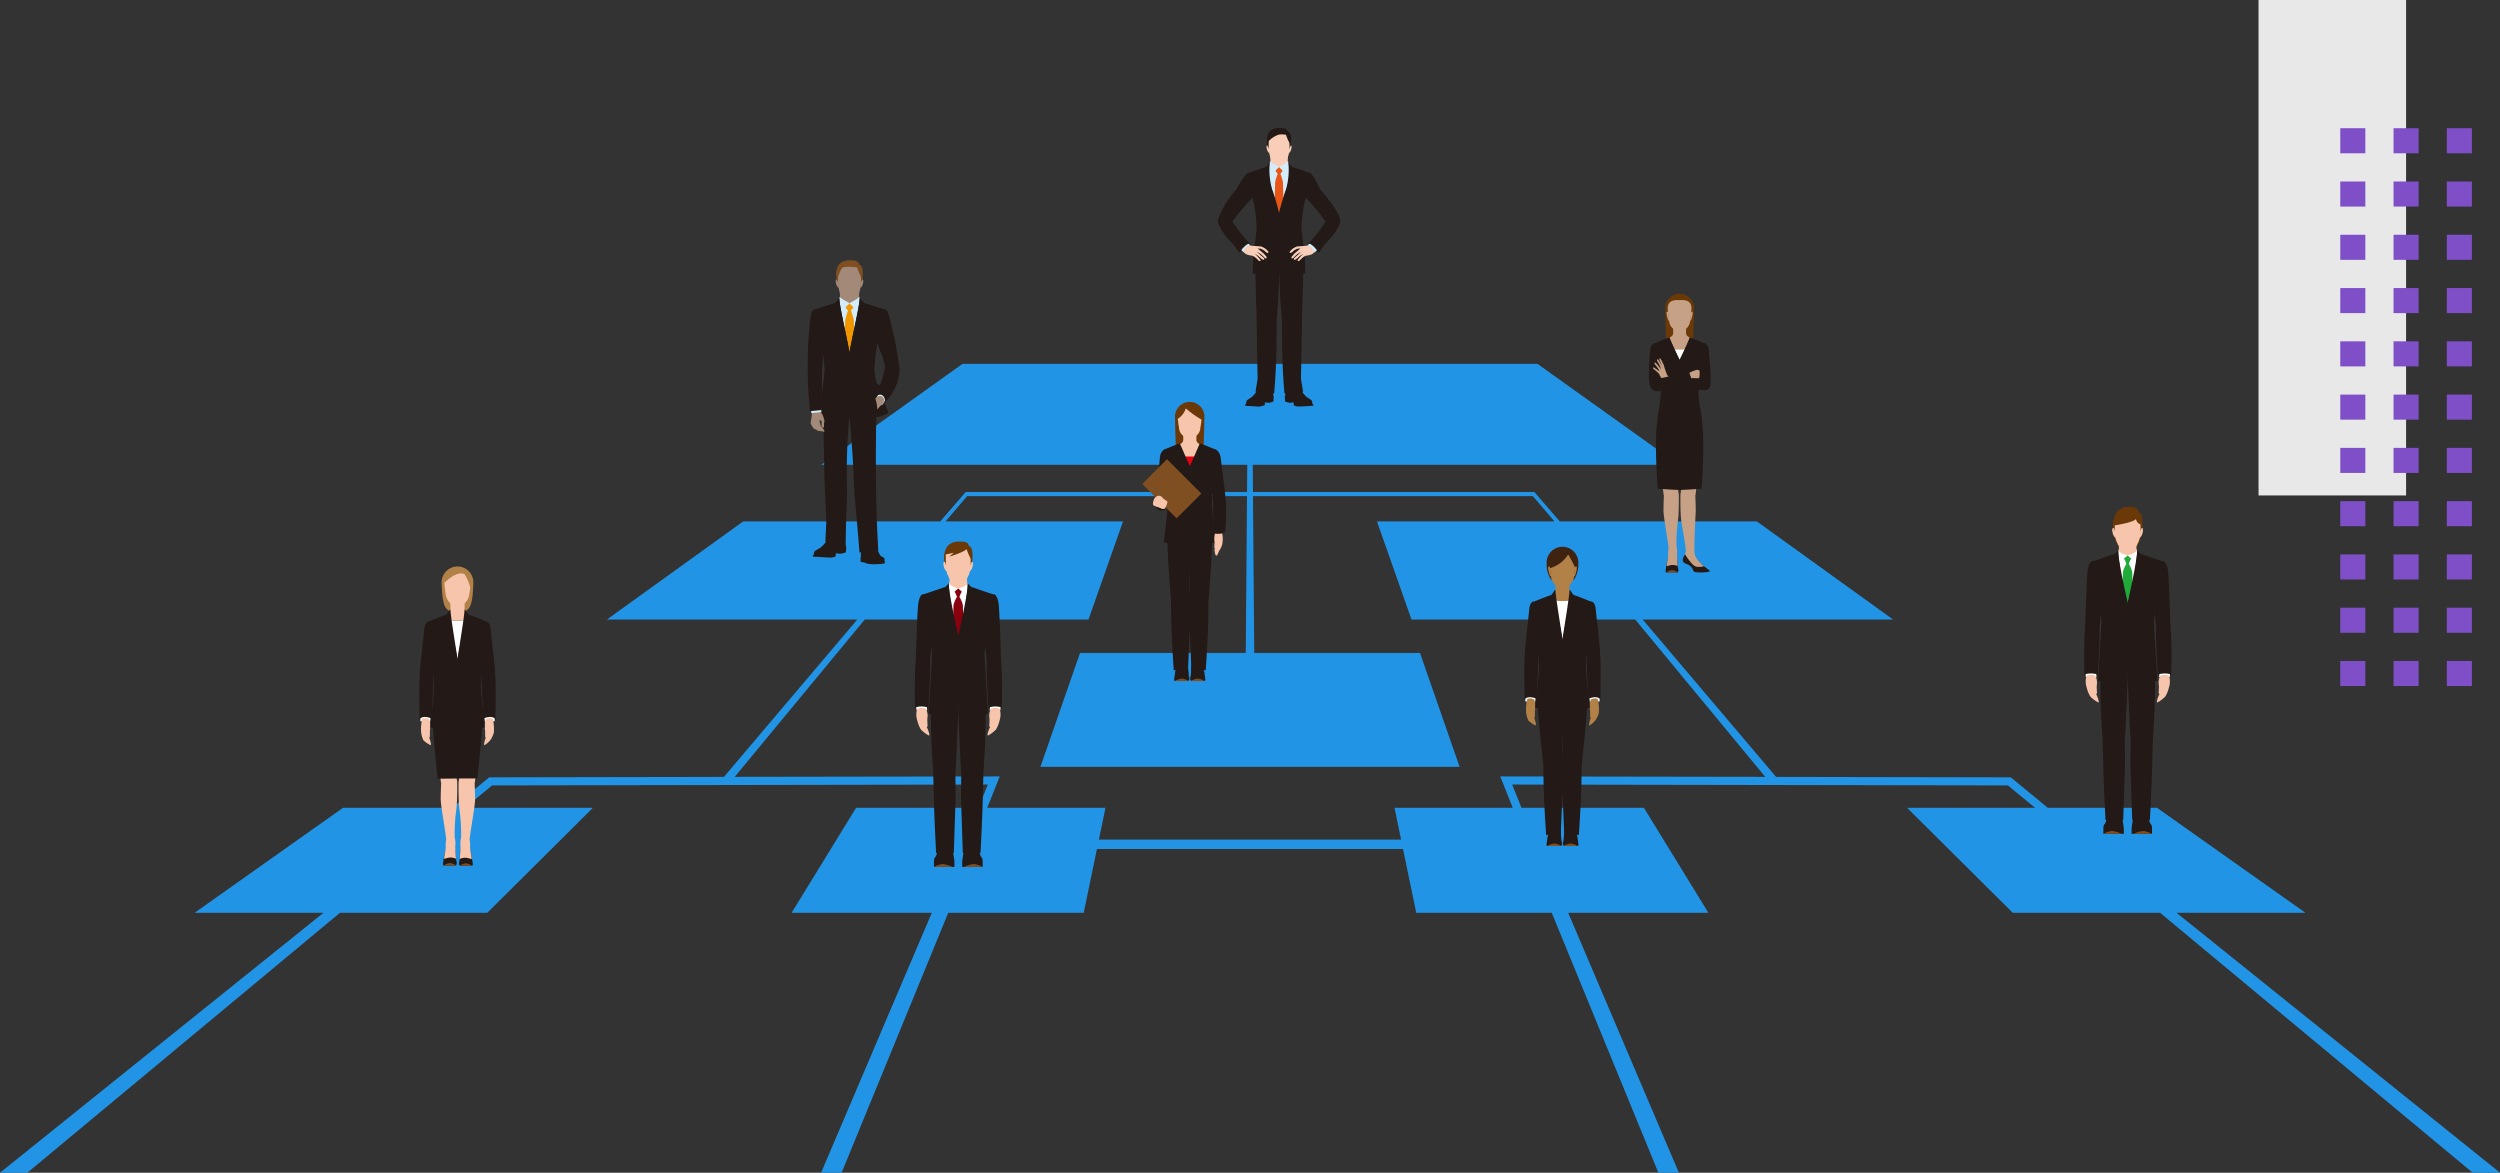 <svg xmlns="http://www.w3.org/2000/svg" xmlns:xlink="http://www.w3.org/1999/xlink" width="471.98" height="221.397" viewBox="0 0 471.98 221.397">
  <rect x="0" y="0" width="471.98" height="221.397" fill="#333333" stroke="none"/>
  <defs>
    <clipPath id="clip-path">
      <path id="Trazado_194767" data-name="Trazado 194767" d="M236.553,69.518H289.4l4.057,4.76h-33.5l6.521,18.531h42.238l24.547,29.7-50.024-.08,2.357,5.924H263.273l1.243,6H207.463l1.243-6H186.38l2.357-5.924-50.023.08,24.547-29.7H205.5l6.521-18.531H178.524l4.057-4.76h52.845l-.237,29.6H203.9l-7.481,21.511h79.148l-7.481-21.511H236.791Zm26.886-24.981H181.717L155.039,63.6h80.434l-.041,5.133H182.313l-4.8,5.547h-37.2L114.578,92.809h47.274l-25.183,29.708-44.307.085-7,5.755H64.751L36.739,148.171H61.07L0,197.244H5.168l59.016-49.073H92l19.936-19.814H87.77l5.141-4.228,93.573-.164-1.747,4.392H161.62l-12.168,19.814h26.466l-20.9,49.073h3.872l20.135-49.073H204.6l2.492-12.035h57.789l2.492,12.035h25.582l20.134,49.073h3.873l-20.9-49.073h26.466L310.36,128.357H287.243l-1.748-4.392,93.573.164,5.142,4.228H360.047l19.937,19.814H407.8l59.017,49.073h5.168l-61.071-49.073h24.332l-28.012-19.814H386.616l-7-5.755-44.307-.085L310.127,92.809H357.4l-25.73-18.531h-37.2l-4.8-5.547h-53.12l-.04-5.133H316.94L290.263,44.537Z" fill="none"/>
    </clipPath>
    <linearGradient id="linear-gradient" y1="1" x2="0.002" y2="1" gradientUnits="objectBoundingBox">
      <stop offset="0" stop-color="#fff"/>
      <stop offset="0.055" stop-color="#dbedfa"/>
      <stop offset="0.132" stop-color="#afd8f5"/>
      <stop offset="0.215" stop-color="#89c6f1"/>
      <stop offset="0.303" stop-color="#68b6ed"/>
      <stop offset="0.397" stop-color="#4ea9ea"/>
      <stop offset="0.501" stop-color="#3aa0e7"/>
      <stop offset="0.617" stop-color="#2b99e6"/>
      <stop offset="0.759" stop-color="#2395e5"/>
      <stop offset="0.993" stop-color="#2194e5"/>
      <stop offset="1" stop-color="#2194e5"/>
    </linearGradient>
    <clipPath id="clip-path-2">
      <rect id="Rectángulo_45401" data-name="Rectángulo 45401" width="471.98" height="197.244" fill="none"/>
    </clipPath>
  </defs>
  <g id="Grupo_155274" data-name="Grupo 155274" transform="translate(-917 -2566.847)">
    <g id="Grupo_152751" data-name="Grupo 152751" transform="translate(1343.395 2566.847)">
      <g id="Grupo_152551" data-name="Grupo 152551" transform="translate(0 129.519) rotate(-90)">
        <rect id="Rectángulo_45220" data-name="Rectángulo 45220" width="93.539" height="27.854" transform="translate(129.519 27.854) rotate(180)" fill="#e8e8e8"/>
        <g id="Grupo_152556" data-name="Grupo 152556" transform="translate(0 15.429)">
          <rect id="Rectángulo_45221" data-name="Rectángulo 45221" width="4.733" height="4.733" transform="translate(100.579 20.116)" fill="#7f4fc7"/>
          <rect id="Rectángulo_45222" data-name="Rectángulo 45222" width="4.733" height="4.733" transform="translate(90.521 20.116)" fill="#7f4fc7"/>
          <rect id="Rectángulo_45223" data-name="Rectángulo 45223" width="4.733" height="4.733" transform="translate(80.463 20.116)" fill="#7f4fc7"/>
          <rect id="Rectángulo_45224" data-name="Rectángulo 45224" width="4.733" height="4.733" transform="translate(70.405 20.116)" fill="#7f4fc7"/>
          <rect id="Rectángulo_45225" data-name="Rectángulo 45225" width="4.733" height="4.733" transform="translate(60.347 20.116)" fill="#7f4fc7"/>
          <rect id="Rectángulo_45226" data-name="Rectángulo 45226" width="4.733" height="4.733" transform="translate(50.29 20.116)" fill="#7f4fc7"/>
          <rect id="Rectángulo_45227" data-name="Rectángulo 45227" width="4.733" height="4.733" transform="translate(40.232 20.116)" fill="#7f4fc7"/>
          <rect id="Rectángulo_45228" data-name="Rectángulo 45228" width="4.733" height="4.733" transform="translate(30.174 20.116)" fill="#7f4fc7"/>
          <rect id="Rectángulo_45229" data-name="Rectángulo 45229" width="4.733" height="4.733" transform="translate(20.116 20.116)" fill="#7f4fc7"/>
          <rect id="Rectángulo_45230" data-name="Rectángulo 45230" width="4.733" height="4.733" transform="translate(10.058 20.116)" fill="#7f4fc7"/>
          <rect id="Rectángulo_45231" data-name="Rectángulo 45231" width="4.733" height="4.733" transform="translate(0 20.116)" fill="#7f4fc7"/>
          <rect id="Rectángulo_45232" data-name="Rectángulo 45232" width="4.733" height="4.733" transform="translate(100.579 10.058)" fill="#7f4fc7"/>
          <rect id="Rectángulo_45233" data-name="Rectángulo 45233" width="4.733" height="4.733" transform="translate(90.521 10.058)" fill="#7f4fc7"/>
          <rect id="Rectángulo_45234" data-name="Rectángulo 45234" width="4.733" height="4.733" transform="translate(80.463 10.058)" fill="#7f4fc7"/>
          <rect id="Rectángulo_45235" data-name="Rectángulo 45235" width="4.733" height="4.733" transform="translate(70.405 10.058)" fill="#7f4fc7"/>
          <rect id="Rectángulo_45236" data-name="Rectángulo 45236" width="4.733" height="4.733" transform="translate(60.347 10.058)" fill="#7f4fc7"/>
          <rect id="Rectángulo_45237" data-name="Rectángulo 45237" width="4.733" height="4.733" transform="translate(50.29 10.058)" fill="#7f4fc7"/>
          <rect id="Rectángulo_45238" data-name="Rectángulo 45238" width="4.733" height="4.733" transform="translate(40.232 10.058)" fill="#7f4fc7"/>
          <rect id="Rectángulo_45239" data-name="Rectángulo 45239" width="4.733" height="4.733" transform="translate(30.174 10.058)" fill="#7f4fc7"/>
          <rect id="Rectángulo_45240" data-name="Rectángulo 45240" width="4.733" height="4.733" transform="translate(20.116 10.058)" fill="#7f4fc7"/>
          <rect id="Rectángulo_45241" data-name="Rectángulo 45241" width="4.733" height="4.733" transform="translate(10.058 10.058)" fill="#7f4fc7"/>
          <rect id="Rectángulo_45242" data-name="Rectángulo 45242" width="4.733" height="4.733" transform="translate(0 10.058)" fill="#7f4fc7"/>
          <rect id="Rectángulo_45243" data-name="Rectángulo 45243" width="4.733" height="4.733" transform="translate(100.579 0)" fill="#7f4fc7"/>
          <rect id="Rectángulo_45244" data-name="Rectángulo 45244" width="4.733" height="4.733" transform="translate(90.521 0)" fill="#7f4fc7"/>
          <rect id="Rectángulo_45245" data-name="Rectángulo 45245" width="4.733" height="4.733" transform="translate(80.463 0)" fill="#7f4fc7"/>
          <rect id="Rectángulo_45246" data-name="Rectángulo 45246" width="4.733" height="4.733" transform="translate(70.405 0)" fill="#7f4fc7"/>
          <rect id="Rectángulo_45247" data-name="Rectángulo 45247" width="4.733" height="4.733" transform="translate(60.347 0)" fill="#7f4fc7"/>
          <rect id="Rectángulo_45248" data-name="Rectángulo 45248" width="4.733" height="4.733" transform="translate(50.29 0)" fill="#7f4fc7"/>
          <rect id="Rectángulo_45249" data-name="Rectángulo 45249" width="4.733" height="4.733" transform="translate(40.232 0)" fill="#7f4fc7"/>
          <rect id="Rectángulo_45250" data-name="Rectángulo 45250" width="4.733" height="4.733" transform="translate(30.174 0)" fill="#7f4fc7"/>
          <rect id="Rectángulo_45251" data-name="Rectángulo 45251" width="4.733" height="4.733" transform="translate(20.116 0)" fill="#7f4fc7"/>
          <rect id="Rectángulo_45252" data-name="Rectángulo 45252" width="4.733" height="4.733" transform="translate(10.058 0)" fill="#7f4fc7"/>
          <rect id="Rectángulo_45253" data-name="Rectángulo 45253" width="4.733" height="4.733" transform="translate(0 0)" fill="#7f4fc7"/>
        </g>
      </g>
    </g>
    <g id="Grupo_152842" data-name="Grupo 152842" transform="translate(917 2591)">
      <g id="Grupo_152839" data-name="Grupo 152839">
        <g id="Grupo_152838" data-name="Grupo 152838" clip-path="url(#clip-path)">
          <rect id="Rectángulo_45399" data-name="Rectángulo 45399" width="471.98" height="152.707" transform="translate(0 44.537)" fill="url(#linear-gradient)"/>
        </g>
      </g>
      <g id="Grupo_152841" data-name="Grupo 152841">
        <g id="Grupo_152840" data-name="Grupo 152840" clip-path="url(#clip-path-2)">
          <path id="Trazado_194768" data-name="Trazado 194768" d="M240.07,11.586c.467,1.441,1.011,3.042,1.406,4.679.4-1.637.939-3.238,1.407-4.679A11.922,11.922,0,0,0,243.366,7c-.06-.213-.149-.53-.2-.709-.012-.024-1.449-.175-1.688-.175s-1.676.151-1.688.175c-.052.179-.142.5-.2.709a11.946,11.946,0,0,0,.484,4.585" fill="#d2ecfa"/>
          <path id="Trazado_194769" data-name="Trazado 194769" d="M247.924,52.423l-.021-.305-.126-.02s-.022-.187-.079-.474-.5-.458-.987-.81a4.614,4.614,0,0,1-1.029-1.285c-.425-.594-.318-.661-.518-.8s-1.341-.151-1.552-.246-.474.117-.529.2a3.55,3.55,0,0,0-.348.879,2.645,2.645,0,0,0-.088,1.032l-.092.01s.051.883.07,1.037a2.635,2.635,0,0,0,.949.244l.645-.066.055.129-.046,0,.028.41a1.625,1.625,0,0,0,.9.225c.658-.079.046.031.046.031l2.749-.162Z" fill="#231916"/>
          <path id="Trazado_194770" data-name="Trazado 194770" d="M240.29,49.562a3.5,3.5,0,0,0-.349-.879c-.054-.087-.318-.3-.528-.2s-1.352.1-1.552.246-.093.21-.519.8a4.615,4.615,0,0,1-1.028,1.286c-.483.351-.931.522-.987.809s-.079.474-.079.474l-.127.02-.02.305-.023.032,2.748.162.047-.031.9-.225.028-.41-.046,0,.055-.129.645.067a2.632,2.632,0,0,0,.948-.245c.02-.153.071-1.037.071-1.037l-.092-.01a2.666,2.666,0,0,0-.088-1.032" fill="#231916"/>
          <path id="Trazado_194771" data-name="Trazado 194771" d="M245.8,36.279c.007-2.246.266-7.545.271-11.131h0c0-.064,0-.129-.005-.194a11.091,11.091,0,0,0-.45-2.849l-.034-.807h-8.2l-.034.807a11.151,11.151,0,0,0-.45,2.849c.14,2.636.249,8.773.311,9.591.019,1.414.2,11.753.221,12.821l-.4,2.419.458.189,3.054.134c.556-5.931.487-13.33.485-13.831,0-.174.344-2.869.49-9.182h.006c.145,6.313.488,9.008.489,9.182,0,.5-.07,7.9.486,13.831l3.053-.134.459-.189-.4-2.419s.19-10.468.2-11.088" fill="#231916"/>
          <path id="Trazado_194772" data-name="Trazado 194772" d="M243.165,4.659c-.09-.517-1.363-.767-1.688-.766s-1.6.249-1.689.766l.055,1.6c0,.333,1.372.807,1.634,1.137.261-.33,1.633-.8,1.633-1.137Z" fill="#f8ceb9"/>
          <path id="Trazado_194773" data-name="Trazado 194773" d="M242.3,13.382c-.047-1.74-.085-3.087-.085-3.12a9.943,9.943,0,0,0-.486-1.612,4.338,4.338,0,0,0,.419-.587c-.063-.087-.67-.656-.67-.656s-.606.569-.67.656a4.4,4.4,0,0,0,.42.587,9.777,9.777,0,0,0-.49,1.612c0,.033-.039,1.38-.086,3.12.3.931.587,1.9.824,2.883.237-.984.527-1.952.824-2.883" fill="#e95515"/>
          <path id="Trazado_194774" data-name="Trazado 194774" d="M243.147.735C243.01-.042,241.992,0,241.321,0a2.258,2.258,0,0,0-1.71.791,2.857,2.857,0,0,0-.394,2.061,4.408,4.408,0,0,0,.993,2.715c.2.3.731.183,1.259.492.528-.309,1.057-.192,1.259-.492a4.4,4.4,0,0,0,.994-2.715c.068-1.011.078-1.893-.575-2.117" fill="#231916"/>
          <path id="Trazado_194775" data-name="Trazado 194775" d="M243.336,4.76c.5-.34.6-1.428.406-1.451-.1-.012-.146.321-.292.458a3.415,3.415,0,0,0-.114.993" fill="#f8ceb9"/>
          <path id="Trazado_194776" data-name="Trazado 194776" d="M239.618,4.76c-.5-.34-.6-1.428-.406-1.451.1-.012.146.321.292.458a3.415,3.415,0,0,1,.114.993" fill="#f8ceb9"/>
          <path id="Trazado_194777" data-name="Trazado 194777" d="M243.423,2.8a9.187,9.187,0,0,1-.638-1.5,4.121,4.121,0,0,0-1.308-.051,4.669,4.669,0,0,0-1.947,1.231,12.462,12.462,0,0,0-.01,1.386l.1.889a4.091,4.091,0,0,0,.269.94,4.368,4.368,0,0,0,1.032.945,1.207,1.207,0,0,0,1.117,0,4.368,4.368,0,0,0,1.032-.945,4.092,4.092,0,0,0,.269-.94l.1-.889a7.461,7.461,0,0,0-.01-1.071" fill="#f8ceb9"/>
          <path id="Trazado_194778" data-name="Trazado 194778" d="M246.9,11.559a19.376,19.376,0,0,0,.2-3.121L244.19,7.426a.761.761,0,0,1-.408-.239c-.266-.307-.56-.722-.56-.693a13.344,13.344,0,0,1-.423,5.065,43.433,43.433,0,0,0-1.6,5.677,7.378,7.378,0,0,0-.1,1.259c.044,1.772.648,6.3,1.765,7.514a4.024,4.024,0,0,0,2.911,1.463c.176,0,.683.043.683.043s-.061-1.773-.123-2.91-.53-4.411-.633-5.734a27.645,27.645,0,0,1,.553-4.693,16.17,16.17,0,0,0,.638-2.619" fill="#231916"/>
          <path id="Trazado_194779" data-name="Trazado 194779" d="M236.051,11.559a19.377,19.377,0,0,1-.2-3.121l2.915-1.012a.761.761,0,0,0,.408-.239c.266-.307.559-.722.56-.693a13.343,13.343,0,0,0,.423,5.065,43.43,43.43,0,0,1,1.595,5.677,7.376,7.376,0,0,1,.1,1.259c-.044,1.772-.648,6.3-1.765,7.514a4.024,4.024,0,0,1-2.911,1.463c-.176,0-.683.043-.683.043s.061-1.773.123-2.91.53-4.411.633-5.734a27.646,27.646,0,0,0-.553-4.693,16.171,16.171,0,0,1-.638-2.619" fill="#231916"/>
          <path id="Trazado_194780" data-name="Trazado 194780" d="M233.971,23.55S236.3,22.283,236,21.873c-.706-.233-2.026,1.677-2.026,1.677" fill="#231916"/>
          <path id="Trazado_194781" data-name="Trazado 194781" d="M235.347,21.421l.721.789c-.806.014-1.273,1.288-1.273,1.288l-.835-.835-.028-.019a4.565,4.565,0,0,1,1.415-1.223" fill="#d2ecfa"/>
          <path id="Trazado_194782" data-name="Trazado 194782" d="M248.982,23.55s-2.332-1.267-2.026-1.677c.707-.233,2.026,1.677,2.026,1.677" fill="#231916"/>
          <path id="Trazado_194783" data-name="Trazado 194783" d="M247.057,22.137a.8.8,0,0,1-.081.07c-.013,0-1.12.1-1.12.1s-.8.039-1.035.083a3.812,3.812,0,0,0-.827.454,4.686,4.686,0,0,0-.4.4c-.307.321,0,.449.3.248a1.365,1.365,0,0,0,.362-.338l.636-.342.633-.066-.641.539s-.438.37-.521.448-.268.31-.424.485c-.276.313-.064.658.369.194a7.835,7.835,0,0,1,.611-.584l.766-.491s-.964.929-1.267,1.158-.138.553.227.318a4.089,4.089,0,0,0,.742-.638l.71-.431-.495.452-.3.337s-.172.236-.308.4.133.345.439.027a6.227,6.227,0,0,1,.58-.541l.4-.251.217-.06a3.477,3.477,0,0,0,1.025-.25,1.511,1.511,0,0,0,.566-.517l0,0c-.112-.265-.523-1.122-1.163-1.2" fill="#f8ceb9"/>
          <path id="Trazado_194784" data-name="Trazado 194784" d="M247.606,21.421l-.721.789c.806.014,1.273,1.288,1.273,1.288l.835-.835.028-.019a4.565,4.565,0,0,0-1.415-1.223" fill="#d2ecfa"/>
          <path id="Trazado_194785" data-name="Trazado 194785" d="M247.606,21.421l-.721.789c.806.014,1.273,1.288,1.273,1.288l.835-.835.028-.019a4.565,4.565,0,0,0-1.415-1.223" fill="#d2ecfa"/>
          <path id="Trazado_194786" data-name="Trazado 194786" d="M252.943,17.075c0-.01,0-.02-.008-.03-.6-1.779-2.345-3.863-3.714-5.466-.459-.865-1.458-3.23-2.116-3.142,0,0-.461,3.888-.559,4.7.569.646,2.43,2.781,2.608,3.049a15.319,15.319,0,0,0,1.14,1.448,25.226,25.226,0,0,1-3.338,4.236c.707-.233,2.026,1.677,2.026,1.677s.819-1.112,1.137-1.609a12.147,12.147,0,0,0,2.763-3.7,1.428,1.428,0,0,0,.061-1.165" fill="#231916"/>
          <path id="Trazado_194787" data-name="Trazado 194787" d="M235.9,22.137a.8.8,0,0,0,.081.07c.013,0,1.12.1,1.12.1s.8.039,1.035.083a3.812,3.812,0,0,1,.827.454,4.686,4.686,0,0,1,.4.4c.307.321,0,.449-.3.248a1.365,1.365,0,0,1-.362-.338l-.636-.342-.633-.066.641.539s.438.37.521.448.268.31.424.485c.276.313.064.658-.369.194a7.833,7.833,0,0,0-.611-.584l-.766-.491s.964.929,1.267,1.158.138.553-.227.318a4.089,4.089,0,0,1-.742-.638l-.71-.431.5.452.3.337s.172.236.308.4-.133.345-.439.027a6.227,6.227,0,0,0-.58-.541l-.4-.251-.217-.06a3.477,3.477,0,0,1-1.025-.25,1.511,1.511,0,0,1-.566-.517l0,0c.112-.265.523-1.122,1.163-1.2" fill="#f8ceb9"/>
          <path id="Trazado_194788" data-name="Trazado 194788" d="M232.659,17.637a15.321,15.321,0,0,0,1.14-1.448c.178-.268,2.071-2.4,2.64-3.049-.1-.815-.59-4.7-.59-4.7-.659-.088-1.973,2.277-2.432,3.142a18.54,18.54,0,0,0-3.4,5.466l-.008.03a1.432,1.432,0,0,0,.061,1.165,12.192,12.192,0,0,0,2.763,3.7c.319.5,1.137,1.609,1.137,1.609s1.32-1.91,2.026-1.677a25.33,25.33,0,0,1-3.338-4.236" fill="#231916"/>
          <path id="Trazado_194789" data-name="Trazado 194789" d="M221.663,104.2a16.078,16.078,0,0,1,.464-2.491,1.08,1.08,0,0,1,2.136,0c.07.549.111,1.228.155,1.637s.252.535.009.989a.634.634,0,0,1-.056.089h-2.59a.521.521,0,0,1-.118-.222" fill="#231916"/>
          <path id="Trazado_194790" data-name="Trazado 194790" d="M224.216,100.68a3.437,3.437,0,0,0-.118-1.512,2.8,2.8,0,0,1-.06-.662h-1.854a6.628,6.628,0,0,1,.118,1.09,4.063,4.063,0,0,0-.082,1.237c.074.321-.382,1.969-.332,2.252s.966-.546,2.473.053c0,0-.168-2.064-.145-2.458" fill="#231916"/>
          <path id="Trazado_194791" data-name="Trazado 194791" d="M227.567,104.2a16.078,16.078,0,0,0-.464-2.491,1.08,1.08,0,0,0-2.136,0c-.07.549-.111,1.228-.155,1.637s-.252.535-.009.989a.634.634,0,0,0,.056.089h2.59a.521.521,0,0,0,.118-.222" fill="#231916"/>
          <path id="Trazado_194792" data-name="Trazado 194792" d="M227.01,100.833a4,4,0,0,0-.082-1.237,6.676,6.676,0,0,1,.119-1.09h-1.854a2.794,2.794,0,0,1-.061.662,3.452,3.452,0,0,0-.118,1.512c.023.393-.144,2.458-.144,2.458,1.506-.6,2.423.23,2.473-.053s-.407-1.932-.333-2.252" fill="#231916"/>
          <path id="Trazado_194793" data-name="Trazado 194793" d="M228.83,75.985a32.124,32.124,0,0,0-.575-4.7h-7.28a32.121,32.121,0,0,0-.575,4.7c-.169,3.017.681,13.481.682,13.5,0,.005-.012,1.15.049,3.794.084,3.637.465,9.137.465,9.137L223.1,102l1.184.417s.233-5.646.328-7.906c.1,2.26.328,7.906.328,7.906l1.184-.417,1.507.417s.381-5.5.465-9.137c.061-2.644.049-3.789.049-3.794,0-.024.851-10.488.682-13.5m-4.215,12.67c-.061-1.715-.044-3.622,0-5.32.044,1.7.061,3.605,0,5.32" fill="#231916"/>
          <path id="Trazado_194794" data-name="Trazado 194794" d="M223.106,103.954a3.305,3.305,0,0,0-1.321.465h2.57c.059-.138-.975-.465-1.249-.465" fill="#804f21"/>
          <path id="Trazado_194795" data-name="Trazado 194795" d="M226.124,103.954a3.306,3.306,0,0,1,1.321.465h-2.57c-.059-.138.975-.465,1.249-.465" fill="#804f21"/>
          <path id="Trazado_194796" data-name="Trazado 194796" d="M224.607,51.726a2.787,2.787,0,0,0-2.774,2.984c.04,1.012.08,8.575.66,9.617a2.612,2.612,0,0,0,4.228,0c.58-1.042.62-8.605.66-9.617a2.787,2.787,0,0,0-2.774-2.984" fill="#6a3907"/>
          <path id="Trazado_194797" data-name="Trazado 194797" d="M222.356,54.919c.076.79.234,1.668.234,1.668a2.018,2.018,0,0,0,4.034,0s.14-.772.22-1.52a18.282,18.282,0,0,1-2.973-2.121,3.625,3.625,0,0,1-1.515,1.973" fill="#f7c5ab"/>
          <path id="Trazado_194798" data-name="Trazado 194798" d="M219.966,60.7c-.013-.077-.911.253-1,1.634-.072,1.158-.7,6.295-.788,8.822a1.1,1.1,0,1,0,2.2,0h0c.084-.97.3-3.677.372-4.853a23.417,23.417,0,0,0-.786-5.6" fill="#231916"/>
          <path id="Trazado_194799" data-name="Trazado 194799" d="M226.591,59.722c-.062-.021-.122-.044-.182-.069a.88.88,0,0,1-.538-.822l.009-.961c.071-.807-1.063-.943-1.249-.943s-1.32.136-1.249.943l.009.961a.88.88,0,0,1-.538.822c-.06.025-.12.048-.182.069.25.752.985,2.376.985,2.376h1.95a25.424,25.424,0,0,0,.985-2.376" fill="#f7c5ab"/>
          <path id="Trazado_194800" data-name="Trazado 194800" d="M223.613,62.049c.251.568,1,2.208,1,2.208s.493-1.067,1-2.208Z" fill="#e50013"/>
          <path id="Trazado_194801" data-name="Trazado 194801" d="M229.518,60.737c-1.189-.494-2.181-.908-3-1.2.024.009-1.888,4.323-1.888,4.323s-1.913-4.314-1.889-4.323c-.818.289-1.809.7-3,1.2-.416.173.679,7.357.706,9.817.021,1.946-.731,7.751-.731,7.751s3.683.208,4.913.208,4.913-.208,4.913-.208-.752-5.805-.731-7.751c.027-2.46,1.121-9.644.705-9.817" fill="#231916"/>
          <rect id="Rectángulo_45400" data-name="Rectángulo 45400" width="6.606" height="9.174" transform="translate(215.645 67.214) rotate(-45)" fill="#804f21"/>
          <path id="Trazado_194802" data-name="Trazado 194802" d="M219.382,71.928c-.931-.491-1.758-.491-1.716-.982s.212-1.168.721-1.387a.774.774,0,0,1,1,.161,2.868,2.868,0,0,0,.685.571c.207.142.4.186.292.543s-.378,1.116-.592,1.094a1.861,1.861,0,0,0-.385,0" fill="#f7c5ab"/>
          <path id="Trazado_194803" data-name="Trazado 194803" d="M229.463,76.36a3.479,3.479,0,0,0-.193,1.612c.073.46-.069,1.289.04,1.373s.1,0,.01.165.088,1.278.325,1.247.5-.99.676-1.156a3.158,3.158,0,0,0,.45-1.125,5.391,5.391,0,0,0-.043-1.991c-.062-.429-1.184-.311-1.265-.125" fill="#f7c5ab"/>
          <path id="Trazado_194804" data-name="Trazado 194804" d="M229.165,76.352c.064-.374-.266-4.268-.1-5.412h0c-.13-1.027-.31-2.568-.438-3.813-.229-2.222.588-5.457.7-6.459.009-.083,1,.27,1.148,1.733.126,1.227.794,5.916,1,8.6h-.008l0,.014a47.906,47.906,0,0,1-.14,5.22c-.072.419-2.237.575-2.16.122" fill="#231916"/>
          <path id="Trazado_194805" data-name="Trazado 194805" d="M403.76,72.56c-.169-1.147-1.243-1-2.071-1a2.611,2.611,0,0,0-2.14,1.092,5.4,5.4,0,0,0-.639,3.029c.015.616.519,4.283,2.779,4.283s2.765-3.667,2.78-4.283c.03-1.21.1-2.793-.709-3.124" fill="#6a3907"/>
          <path id="Trazado_194806" data-name="Trazado 194806" d="M404.447,75.543a.326.326,0,0,0-.161.017c-.086.338-.182.626-.182.626a9.088,9.088,0,0,0-.013-1.321c-.1-.223-.476.065-.865-1.03-.4.611-3.409,1.1-3.961,1.2a6.711,6.711,0,0,0,.009,1.155s-.091-.273-.175-.6a.3.3,0,0,0-.2-.043c-.242.029-.141,1.4.481,1.82a3.238,3.238,0,0,0,.4,1.08,1.991,1.991,0,0,0,3.794,0,3.267,3.267,0,0,0,.4-1.08c.621-.419.722-1.791.48-1.82" fill="#f7c5ab"/>
          <path id="Trazado_194807" data-name="Trazado 194807" d="M406.275,132.255h0a1.186,1.186,0,0,0-.319-.949,3.559,3.559,0,0,1-.3-.948c-.311-1.192-2.867-1.175-2.988.118-.073.775-.235,1.49-.237,1.779h0c.007.149,0,1.022,0,1.022h3.858l0-.865a.572.572,0,0,0-.019-.157" fill="#231916"/>
          <path id="Trazado_194808" data-name="Trazado 194808" d="M397.111,132.255h0a1.182,1.182,0,0,1,.319-.949,3.557,3.557,0,0,0,.3-.948c.311-1.192,2.867-1.175,2.988.118.073.775.235,1.49.237,1.779h0c-.007.149,0,1.022,0,1.022H397.1l0-.865a.572.572,0,0,1,.019-.157" fill="#231916"/>
          <path id="Trazado_194809" data-name="Trazado 194809" d="M401.676,97.374H406.6a61.132,61.132,0,0,1,.248,6.255c.092,5.915-.358,10.107-.432,12.483,0,.025,0-.025,0,0,0,0-.043,1.861-.114,4.685-.1,3.885-.415,9.817-.415,9.817l-1.056.474-2.289-.474s-.287-9.071-.337-10.1c-.023-.475.062-4.861.045-5.023-.172-1.655-.552-11.573-.552-11.573Z" fill="#231916"/>
          <path id="Trazado_194810" data-name="Trazado 194810" d="M401.71,97.374h-4.923a61.141,61.141,0,0,0-.248,6.255c-.092,5.915.359,10.107.432,12.483,0,.025,0-.025,0,0,0,0,.043,1.861.114,4.685.1,3.885.415,9.817.415,9.817l1.056.474,2.289-.474s.287-9.071.337-10.1c.023-.475-.062-4.861-.045-5.023.172-1.655.552-11.573.552-11.573Z" fill="#231916"/>
          <path id="Trazado_194811" data-name="Trazado 194811" d="M401.689,91.369s1.754-8.655,1.786-11.427a.432.432,0,0,0-.037-.182,5.1,5.1,0,0,0-3.5,0,.432.432,0,0,0-.037.182c.032,2.772,1.786,11.427,1.786,11.427" fill="#231916"/>
          <path id="Trazado_194812" data-name="Trazado 194812" d="M403.475,79.942c.008-.684-1.382-.682-1.786-.681s-1.793,0-1.786.681c.032,2.772,1.786,11.427,1.786,11.427s1.755-8.655,1.786-11.427" fill="#fff"/>
          <path id="Trazado_194813" data-name="Trazado 194813" d="M401.906,82.319a3.129,3.129,0,0,1,.458-.99l-.689-.636-.693.63a3.126,3.126,0,0,1,.451,1,4.933,4.933,0,0,0-.648,1.532c0,.03-.026.985-.063,2.352.47,2.713.967,5.167.967,5.167s.474-2.337.933-4.97c-.039-1.472-.068-2.518-.068-2.549a4.932,4.932,0,0,0-.648-1.532" fill="#1faa39"/>
          <path id="Trazado_194814" data-name="Trazado 194814" d="M404.081,104.425h3.207c-.017-.713-.648-10.3-.648-11.5,0-.667,1.227-6.369,1.525-9.166a12.118,12.118,0,0,0,.484-1.811S405.4,80.873,404.1,80.4c0,0-.68-.71-.671-.675.257.967-1.427,8.624-2.05,11.151l-.006,10.7a2.778,2.778,0,0,0,2.7,2.848" fill="#231916"/>
          <path id="Trazado_194815" data-name="Trazado 194815" d="M399.3,104.425H396.09c.017-.713.648-10.3.648-11.5,0-.667-1.227-6.369-1.525-9.166a12.115,12.115,0,0,1-.484-1.811s3.249-1.08,4.545-1.551c0,0,.68-.71.671-.675-.257.967,1.427,8.624,2.05,11.151l.006,10.7a2.778,2.778,0,0,1-2.7,2.848" fill="#231916"/>
          <path id="Trazado_194816" data-name="Trazado 194816" d="M409.772,94.382h0c-.1-3.125-.3-9.085-.443-10.512-.214-2.081-1.006-2.393-1.324-1.733a17.357,17.357,0,0,0-1.409,6.952c.09,1.454.355,4.093.46,5.293h0c-.119,1.853.231,6.9.318,8.988.183.134,2.28.286,2.525-.063.034-.836.133-6.183-.128-8.925" fill="#231916"/>
          <path id="Trazado_194817" data-name="Trazado 194817" d="M401.689,80.841c-.025,0,.025,0,0,0" fill="#f7c5ab"/>
          <path id="Trazado_194818" data-name="Trazado 194818" d="M401.689,80.841c-.025,0,.025,0,0,0" fill="#f7c5ab"/>
          <path id="Trazado_194819" data-name="Trazado 194819" d="M403.375,79.842l-.052-1.071c-.087-.676-1.264-.6-1.634-.6s-1.547-.075-1.634.6L400,79.842c-.014.244,1.289.822,1.685.85.4-.028,1.7-.606,1.686-.85" fill="#f7c5ab"/>
          <path id="Trazado_194820" data-name="Trazado 194820" d="M409.655,103.565c0-.119.009-.219.014-.456a4.234,4.234,0,0,0-2.012.011c-.007.2-.015.323-.026.545.312.118,2.01.162,2.024-.1" fill="#fff"/>
          <path id="Trazado_194821" data-name="Trazado 194821" d="M406.3,133.278h-3.523a5.886,5.886,0,0,1,1.874-.548,4.625,4.625,0,0,1,1.649.548" fill="#804f21"/>
          <path id="Trazado_194822" data-name="Trazado 194822" d="M397.09,133.278h3.523a5.886,5.886,0,0,0-1.874-.548,4.625,4.625,0,0,0-1.649.548" fill="#804f21"/>
          <path id="Trazado_194823" data-name="Trazado 194823" d="M396.831,89.089a17.353,17.353,0,0,0-1.409-6.952c-.318-.661-1.11-.349-1.324,1.733-.146,1.427-.339,7.387-.444,10.512h0c-.261,2.742-.163,8.089-.128,8.924.245.349,2.342.2,2.525.063.087-2.091.437-7.135.318-8.987h0c.105-1.2.369-3.84.46-5.293" fill="#231916"/>
          <path id="Trazado_194824" data-name="Trazado 194824" d="M393.771,103.565c0-.119-.009-.219-.014-.456a4.234,4.234,0,0,1,2.012.011c.007.2.015.323.026.545-.312.118-2.01.162-2.024-.1" fill="#fff"/>
          <path id="Trazado_194825" data-name="Trazado 194825" d="M395.593,103.461a2.808,2.808,0,0,1,.277,1.655c-.1.561.105,1.625-.043,1.708s-.133-.016-.013.205.618,1.52.293,1.433a6.479,6.479,0,0,1-1.459-1.1,5.38,5.38,0,0,1-.679-1.65,3.686,3.686,0,0,1-.1-2.08c.082-.524,1.616-.419,1.728-.17" fill="#f7c5ab"/>
          <path id="Trazado_194826" data-name="Trazado 194826" d="M407.833,103.461a2.808,2.808,0,0,0-.277,1.655c.1.561-.105,1.625.043,1.708s.133-.016.013.205-.618,1.52-.293,1.433a6.48,6.48,0,0,0,1.459-1.1,5.38,5.38,0,0,0,.679-1.65,3.685,3.685,0,0,0,.1-2.08c-.081-.524-1.616-.419-1.728-.17" fill="#f7c5ab"/>
          <path id="Trazado_194827" data-name="Trazado 194827" d="M293.687,89.153c.31,1.951.857,5.174,1.3,7.561.442-2.387.989-5.61,1.3-7.561a4.991,4.991,0,0,1-2.6,0" fill="#fff"/>
          <path id="Trazado_194828" data-name="Trazado 194828" d="M294.986,85.109c-.2,0-1.421.146-1.345,1.015l.011,1.093a2.921,2.921,0,0,0-.123.884c.041.3.1.656.158,1.052a4.991,4.991,0,0,0,2.6,0c.064-.4.117-.757.158-1.057a2.9,2.9,0,0,0-.123-.879l.011-1.093c.076-.869-1.145-1.015-1.345-1.015" fill="#b28147"/>
          <path id="Trazado_194829" data-name="Trazado 194829" d="M302.115,99.645v0c-.091-2.72-.77-7.479-.847-8.726-.092-1.487-.873-1.577-.887-1.494-.171,1.009-1.385,3.508-1.245,5.767.079,1.265.31,3.409.4,4.453h0c-.079,1.234.359,7.862.358,8.291,0,.488,2.248.4,2.249-.055,0-.279.128-6.569-.03-8.233" fill="#231916"/>
          <path id="Trazado_194830" data-name="Trazado 194830" d="M302.009,107.772c-.01.716-.02.506-.02.506l-1.835.055s-.031.118-.074-.64c.37-.178,1.468-.428,1.929.079" fill="#fff"/>
          <path id="Trazado_194831" data-name="Trazado 194831" d="M300.3,107.978a4.121,4.121,0,0,0-.141,1.83c.1.507-.021,1.453.1,1.534s.105-.009.018.184-.434,1.337-.178,1.273a4.3,4.3,0,0,0,1.066-.916,4.58,4.58,0,0,0,.681-1.441,8.1,8.1,0,0,0-.171-2.478c-.086-.473-1.3-.2-1.375.014" fill="#b28147"/>
          <path id="Trazado_194832" data-name="Trazado 194832" d="M291.965,135.341a16.323,16.323,0,0,1,.475-2.549,1.106,1.106,0,0,1,2.186,0c.071.562.113,1.256.159,1.674s.257.549.009,1.013a.931.931,0,0,1-.057.091h-2.651a.534.534,0,0,1-.121-.227" fill="#231916"/>
          <path id="Trazado_194833" data-name="Trazado 194833" d="M294.577,131.741a3.524,3.524,0,0,0-.12-1.547,2.8,2.8,0,0,1-.062-.677h-1.9a6.706,6.706,0,0,1,.121,1.115,4.128,4.128,0,0,0-.083,1.266c.076.328-.391,2.014-.341,2.3s.989-.559,2.531.055c0,0-.171-2.113-.148-2.516" fill="#231916"/>
          <path id="Trazado_194834" data-name="Trazado 194834" d="M298.007,135.341a16.319,16.319,0,0,0-.475-2.549,1.106,1.106,0,0,0-2.186,0c-.071.562-.113,1.256-.159,1.674s-.257.549-.009,1.013a.931.931,0,0,0,.057.091h2.652a.542.542,0,0,0,.12-.227" fill="#231916"/>
          <path id="Trazado_194835" data-name="Trazado 194835" d="M297.436,131.9a4.1,4.1,0,0,0-.084-1.266,6.873,6.873,0,0,1,.122-1.115h-1.9a2.856,2.856,0,0,1-.062.677,3.524,3.524,0,0,0-.12,1.547c.023.4-.148,2.516-.148,2.516,1.542-.614,2.48.236,2.531-.055s-.417-1.976-.341-2.3" fill="#231916"/>
          <path id="Trazado_194836" data-name="Trazado 194836" d="M299.673,106.47c0-2.294-.765-2.872-.962-4.813h-7.45c-.2,1.941-.962,2.519-.962,4.813-.188,3.1,1.07,13.795,1.072,13.819,0,0-.013,1.178.049,3.883.087,3.722.477,9.35.477,9.35l1.542-.427,1.211.427s.238-5.777.336-8.09c.1,2.313.336,8.09.336,8.09l1.211-.427,1.542.427s.391-5.628.477-9.35c.062-2.7.05-3.878.049-3.883,0-.024,1.26-10.722,1.072-13.819m-4.687,12.965c-.062-1.755-.045-3.706,0-5.444.045,1.738.062,3.689,0,5.444" fill="#231916"/>
          <path id="Trazado_194837" data-name="Trazado 194837" d="M294.986,79.071A3,3,0,0,0,292,82.283a5.12,5.12,0,0,0,.711,2.8,2.811,2.811,0,0,0,4.552,0,5.12,5.12,0,0,0,.711-2.8,3,3,0,0,0-2.987-3.212" fill="#402210"/>
          <path id="Trazado_194838" data-name="Trazado 194838" d="M297.137,84.667c.107,0,.2-.061.255-.217.2-.58.421-1.607.213-1.635a.286.286,0,0,0-.221.048Z" fill="#b28147"/>
          <path id="Trazado_194839" data-name="Trazado 194839" d="M292.835,84.667c-.107,0-.2-.061-.255-.217-.2-.58-.421-1.607-.213-1.635a.286.286,0,0,1,.221.048Z" fill="#b28147"/>
          <path id="Trazado_194840" data-name="Trazado 194840" d="M290.835,95.189c.141-2.259-1.074-4.758-1.245-5.767-.014-.083-.794.007-.886,1.494-.078,1.247-.757,6.006-.848,8.726v0c-.157,1.664-.03,7.954-.029,8.233,0,.451,2.249.543,2.248.055,0-.429.438-7.057.358-8.291h0c.091-1.044.321-3.188.4-4.453" fill="#231916"/>
          <path id="Trazado_194841" data-name="Trazado 194841" d="M292.6,83.125c.087.753.219,1.48.219,1.48a2.172,2.172,0,0,0,4.343,0s.136-.757.224-1.525a21.611,21.611,0,0,0-1.323-2.541,6.145,6.145,0,0,1-3.463,2.586" fill="#b28147"/>
          <path id="Trazado_194842" data-name="Trazado 194842" d="M287.962,107.772c.01.716.02.506.02.506l1.835.055s.031.118.074-.64c-.37-.178-1.468-.428-1.929.079" fill="#fff"/>
          <path id="Trazado_194843" data-name="Trazado 194843" d="M289.673,107.978a4.121,4.121,0,0,1,.141,1.83c-.1.507.021,1.453-.1,1.534s-.106-.009-.018.184.434,1.337.178,1.273a5.537,5.537,0,0,1-1.324-.916,4.762,4.762,0,0,1-.423-1.441,8.1,8.1,0,0,1,.171-2.478c.086-.473,1.295-.2,1.375.014" fill="#b28147"/>
          <path id="Trazado_194844" data-name="Trazado 194844" d="M293.651,87.217c-.247.058-.572.887-.858.984-.9.305-1.608.576-3.2,1.238-.505.21.933,9.12.989,12.071.024,1.242-.77,7.971-.77,7.971s2.53.142,4.338.213a1.422,1.422,0,0,0,1.438-1.459v-7.828a1.625,1.625,0,0,0-.011-.184c-.142-1.167-1.917-11.649-1.923-13.006" fill="#231916"/>
          <path id="Trazado_194845" data-name="Trazado 194845" d="M296.32,87.217c.247.058.572.887.858.984.9.305,1.608.576,3.2,1.238.5.21-.933,9.12-.989,12.071-.024,1.242.77,7.971.77,7.971s-2.53.142-4.338.213a1.422,1.422,0,0,1-1.438-1.459v-7.828a1.625,1.625,0,0,1,.011-.184c.142-1.167,1.917-11.649,1.923-13.006" fill="#231916"/>
          <path id="Trazado_194846" data-name="Trazado 194846" d="M293.441,135.092a3.378,3.378,0,0,0-1.352.476h2.63c.06-.142-1-.476-1.278-.476" fill="#804f21"/>
          <path id="Trazado_194847" data-name="Trazado 194847" d="M296.53,135.092a3.377,3.377,0,0,1,1.352.476h-2.63c-.06-.142,1-.476,1.278-.476" fill="#804f21"/>
          <path id="Trazado_194848" data-name="Trazado 194848" d="M83.633,139.03a17.524,17.524,0,0,1,.419-2.494c.359-1.276,1.8-1.163,1.93,0,.063.55.1,1.229.141,1.638s.227.537.008.991a.643.643,0,0,1-.051.089H83.739a.557.557,0,0,1-.106-.222" fill="#231916"/>
          <path id="Trazado_194849" data-name="Trazado 194849" d="M84.934,138.787a2.814,2.814,0,0,0-1.194.465h2.322c.054-.138-.881-.465-1.128-.465" fill="#804f21"/>
          <path id="Trazado_194850" data-name="Trazado 194850" d="M83.244,123.574c0-.091-.081-.727-.2-1.7a1.547,1.547,0,1,1,3.078-.307c.043.569.085,1.085.113,1.452a2,2,0,0,1,.077.553h.006c0,.07.037,3.182-.127,4.779a34.158,34.158,0,0,0-.343,5.642,3.8,3.8,0,0,1,.106,1.514c-.02.394.131,2.461.131,2.461-1.361-.6-2.19.231-2.235-.053s.368-1.934.3-2.255a4.438,4.438,0,0,1,.074-1.239c.061-.58-.955-6.058-1.017-7.531-.023-.549.037-2.209.083-3.318Z" fill="#f7c5ab"/>
          <path id="Trazado_194851" data-name="Trazado 194851" d="M89.261,139.072a17.526,17.526,0,0,0-.419-2.494c-.359-1.276-1.8-1.163-1.93,0-.063.55-.1,1.229-.141,1.638s-.227.537-.008.991a.643.643,0,0,0,.051.089h2.341a.557.557,0,0,0,.106-.222" fill="#231916"/>
          <path id="Trazado_194852" data-name="Trazado 194852" d="M87.961,138.828a2.814,2.814,0,0,1,1.194.465H86.833c-.054-.138.881-.465,1.128-.465" fill="#804f21"/>
          <path id="Trazado_194853" data-name="Trazado 194853" d="M89.651,123.615c0-.091.081-.727.2-1.7a1.547,1.547,0,1,0-3.078-.307c-.043.569-.085,1.085-.113,1.452a2.035,2.035,0,0,0-.077.553h-.006c0,.07-.037,3.182.127,4.779a34.157,34.157,0,0,1,.343,5.642,3.8,3.8,0,0,0-.106,1.514c.02.394-.131,2.461-.131,2.461,1.362-.6,2.19.231,2.235-.053s-.368-1.934-.3-2.255a4.43,4.43,0,0,0-.074-1.238c-.061-.581.955-6.059,1.017-7.532.023-.549-.037-2.209-.083-3.318Z" fill="#f7c5ab"/>
          <path id="Trazado_194854" data-name="Trazado 194854" d="M86.372,82.794a3,3,0,0,0-2.987,3.212c.044,1.09.087,3.379.711,4.5a2.813,2.813,0,0,0,4.552,0c.624-1.122.667-3.411.711-4.5a3,3,0,0,0-2.987-3.212" fill="#b28147"/>
          <path id="Trazado_194855" data-name="Trazado 194855" d="M85.073,92.876c.31,1.951.857,5.174,1.3,7.561.442-2.387.989-5.61,1.3-7.561a4.991,4.991,0,0,1-2.6,0" fill="#fff"/>
          <path id="Trazado_194856" data-name="Trazado 194856" d="M86.372,88.832c-.2,0-1.421.146-1.345,1.015l.011,1.093a2.921,2.921,0,0,0-.123.884c.041.3.1.656.158,1.052a4.991,4.991,0,0,0,2.6,0c.064-.4.117-.757.158-1.057a2.884,2.884,0,0,0-.123-.878l.011-1.094c.076-.869-1.145-1.015-1.345-1.015" fill="#f7c5ab"/>
          <path id="Trazado_194857" data-name="Trazado 194857" d="M93.5,103.442v0c-.092-2.72-.771-7.479-.847-8.726-.092-1.487-.873-1.577-.887-1.494-.172,1.009-1.386,3.508-1.246,5.767.08,1.265.31,3.409.4,4.453h0c-.079,1.234.36,7.862.359,8.291,0,.488,2.248.4,2.249-.055,0-.279.128-6.569-.03-8.233" fill="#231916"/>
          <path id="Trazado_194858" data-name="Trazado 194858" d="M93.4,111.5c-.011.716-.021.506-.021.506l-1.835.055s-.031.118-.074-.64c.37-.178,1.468-.428,1.93.079" fill="#fff"/>
          <path id="Trazado_194859" data-name="Trazado 194859" d="M91.685,111.7a4.121,4.121,0,0,0-.141,1.83c.1.507-.021,1.453.1,1.534s.105-.009.018.184-.434,1.337-.178,1.273a4.3,4.3,0,0,0,1.066-.916,4.58,4.58,0,0,0,.681-1.441,8.1,8.1,0,0,0-.171-2.478c-.086-.473-1.295-.2-1.375.014" fill="#f7c5ab"/>
          <path id="Trazado_194860" data-name="Trazado 194860" d="M82.627,122.863c-.317-2.851-1.092-10.191-.942-12.669,0-2.294.765-2.872.962-4.813H90.1c.2,1.941.962,2.519.962,4.813.149,2.464-.617,9.735-.937,12.62-1.246-.01-6.247.01-7.5.049" fill="#231916"/>
          <path id="Trazado_194861" data-name="Trazado 194861" d="M82.221,98.986c.141-2.259-1.074-4.758-1.245-5.767-.014-.083-.794.007-.886,1.494-.078,1.247-.757,6.006-.848,8.726v0c-.157,1.664-.03,7.954-.029,8.233,0,.451,2.249.543,2.248.055,0-.429.438-7.057.358-8.291h0c.091-1.044.321-3.188.4-4.453" fill="#231916"/>
          <path id="Trazado_194862" data-name="Trazado 194862" d="M84.516,85.331a6.5,6.5,0,0,1-.61.52,20.022,20.022,0,0,0,.294,2.477,2.811,2.811,0,0,0,2.172,2.107,2.81,2.81,0,0,0,2.171-2.107s.146-.808.233-1.6a10.01,10.01,0,0,0-1.048-2.471c-1.307-.684-3.212,1.076-3.212,1.076" fill="#f7c5ab"/>
          <path id="Trazado_194863" data-name="Trazado 194863" d="M79.349,111.5c.009.716.019.506.019.506l1.835.055s.031.118.074-.64c-.369-.178-1.467-.428-1.928.079" fill="#fff"/>
          <path id="Trazado_194864" data-name="Trazado 194864" d="M81.059,111.7a4.121,4.121,0,0,1,.141,1.83c-.1.507.021,1.453-.1,1.534s-.106-.009-.018.184.434,1.337.179,1.273a5.523,5.523,0,0,1-1.325-.916,4.762,4.762,0,0,1-.423-1.441,8.1,8.1,0,0,1,.171-2.478c.086-.473,1.295-.2,1.375.014" fill="#f7c5ab"/>
          <path id="Trazado_194865" data-name="Trazado 194865" d="M85.038,90.94c-.247.058-.572.887-.858.984-.9.3-1.608.576-3.2,1.238-.5.21.933,9.12.989,12.071.024,1.242-.77,7.971-.77,7.971s2.53.142,4.338.213a1.422,1.422,0,0,0,1.438-1.459V104.13a1.621,1.621,0,0,0-.011-.184c-.142-1.167-1.917-11.649-1.923-13.006" fill="#231916"/>
          <path id="Trazado_194866" data-name="Trazado 194866" d="M87.706,90.94c.247.058.572.887.859.984.9.3,1.607.576,3.2,1.238.506.21-.933,9.12-.989,12.071-.024,1.242.77,7.971.77,7.971s-2.53.142-4.338.213a1.422,1.422,0,0,1-1.438-1.459V104.13a1.623,1.623,0,0,1,.011-.184c.142-1.167,1.917-11.649,1.923-13.006" fill="#231916"/>
          <path id="Trazado_194867" data-name="Trazado 194867" d="M317.1,31.317a2.73,2.73,0,0,0-2.717,2.922c.04.991.079,8.4.646,9.418a2.559,2.559,0,0,0,4.142,0c.567-1.021.606-8.427.646-9.418a2.73,2.73,0,0,0-2.717-2.922" fill="#6a3907"/>
          <path id="Trazado_194868" data-name="Trazado 194868" d="M319.019,39.546c-.06-.02-.12-.043-.178-.068a.862.862,0,0,1-.527-.8l.009-.942c.069-.79-1.042-.923-1.223-.923s-1.293.133-1.224.923l.01.942a.864.864,0,0,1-.528.8c-.058.025-.117.048-.178.068.245.736.965,2.326.965,2.326h1.909a24.609,24.609,0,0,0,.965-2.326" fill="#c7a186"/>
          <path id="Trazado_194869" data-name="Trazado 194869" d="M316.123,41.824c.246.556.976,2.162.977,2.162s.482-1.045.976-2.162Z" fill="#fff"/>
          <path id="Trazado_194870" data-name="Trazado 194870" d="M320.075,81.243a3.582,3.582,0,0,0-1.894-.767c-.242.253-.627.951-.434,1.36s.859.544.862.564a2.5,2.5,0,0,1,.819.639c.267.393.171.78.741.832a7.536,7.536,0,0,0,2.643-.131c-.04-.282-.276-.288-1.156-1.04-.473-.4-.941-.919-1.581-1.457" fill="#231916"/>
          <path id="Trazado_194871" data-name="Trazado 194871" d="M314.451,83.7a16.15,16.15,0,0,1,.39-2.318c.333-1.187,1.671-1.082,1.794,0,.059.512.094,1.143.131,1.524s.211.5.007.921a.729.729,0,0,1-.047.082H314.55a.5.5,0,0,1-.1-.206" fill="#231916"/>
          <path id="Trazado_194872" data-name="Trazado 194872" d="M315.66,83.478a2.614,2.614,0,0,0-1.11.433h2.159c.049-.129-.819-.433-1.049-.433" fill="#804f21"/>
          <path id="Trazado_194873" data-name="Trazado 194873" d="M314.089,69.334c0-.084-.075-.676-.186-1.578a1.438,1.438,0,1,1,2.86-.286c.041.529.08,1.009.106,1.35a1.871,1.871,0,0,1,.072.514h.005c0,.065.035,2.958-.118,4.443a31.836,31.836,0,0,0-.319,5.245,3.541,3.541,0,0,1,.1,1.408c-.019.366.121,2.288.121,2.288-1.265-.558-2.036.215-2.077-.049s.341-1.8.279-2.1A4.158,4.158,0,0,1,315,79.421c.057-.54-.888-5.633-.945-7-.022-.51.034-2.054.077-3.085Z" fill="#c7a186"/>
          <path id="Trazado_194874" data-name="Trazado 194874" d="M317.252,69.334h0a1.871,1.871,0,0,1,.072-.514c.026-.341.065-.821.106-1.35a1.438,1.438,0,1,1,2.861.286c-.112.9-.19,1.494-.187,1.578h-.043c.043,1.031.1,2.575.077,3.085-.042,1.016-.338,6.383-.218,7.826a2.627,2.627,0,0,0,.468,1.156,10.626,10.626,0,0,0,1.263,1.3c.13.129-.9.215-1.313.145-.548-.094-.926-.574-1.385-1.145a9.744,9.744,0,0,1-.81-1.175s.132-.68.13-.73c-.012-.25-.066-.672-.123-1.109-.225-1.465-.68-3.9-.784-4.908-.153-1.485-.118-4.378-.119-4.443" fill="#c7a186"/>
          <path id="Trazado_194875" data-name="Trazado 194875" d="M321.547,58.587a30.975,30.975,0,0,0-.775-6.461h-7.345a30.975,30.975,0,0,0-.775,6.461c-.1,4.19.285,9.161.334,9.52,0,0,3.083.238,4.113.238s4.114-.238,4.114-.238c.049-.359.43-5.33.334-9.52" fill="#231916"/>
          <path id="Trazado_194876" data-name="Trazado 194876" d="M319.34,33.986c-.062-1.686-1.717-1.481-2.241-1.481s-2.179-.205-2.241,1.481a16.051,16.051,0,0,0,.266,2.421,1.976,1.976,0,0,0,3.95,0,16.19,16.19,0,0,0,.266-2.421" fill="#c7a186"/>
          <path id="Trazado_194877" data-name="Trazado 194877" d="M319.056,36.407c.1,0,.181-.055.232-.2.186-.527.383-1.462.194-1.487a.265.265,0,0,0-.2.044Z" fill="#c7a186"/>
          <path id="Trazado_194878" data-name="Trazado 194878" d="M315.143,36.407c-.1,0-.181-.055-.232-.2-.186-.527-.383-1.462-.194-1.487a.265.265,0,0,1,.2.044Z" fill="#c7a186"/>
          <path id="Trazado_194879" data-name="Trazado 194879" d="M321.885,40.691c-1.165-.483-2.135-.89-2.937-1.172l.07.027c-.337,1.014-1.919,4.206-1.919,4.206s-1.64-3.367-1.919-4.206c.024-.008.047-.018.07-.027-.8.282-1.772.689-2.937,1.172-.408.169,1.184,7.232,1.229,9.613a39.279,39.279,0,0,1-.621,4.362s3.132.2,4.178.2,4.178-.2,4.178-.2a39.279,39.279,0,0,1-.621-4.362c.045-2.381,1.637-9.444,1.229-9.613" fill="#231916"/>
          <path id="Trazado_194880" data-name="Trazado 194880" d="M321.661,49.51c-2.25-.264-6.7-.656-7.252-.783-.238-.242.184-1.861.315-1.984,1.314.186,5.2.283,7,.543A1.3,1.3,0,0,1,322.9,48.6a1.122,1.122,0,0,1-1.236.91" fill="#231916"/>
          <path id="Trazado_194881" data-name="Trazado 194881" d="M320.378,45.654c.507.059,2.436.984,2.344,1.261a8.221,8.221,0,0,1-2.732.325,2.789,2.789,0,0,0-.865.05l-.2-1.049a7.3,7.3,0,0,1,1.454-.587" fill="#c7a186"/>
          <path id="Trazado_194882" data-name="Trazado 194882" d="M322.871,48.661c.262-1.083-.181-5.42-.251-6.554-.084-1.352-.963-1.524-.976-1.448a21.435,21.435,0,0,0-.769,5.335,4.333,4.333,0,0,1-.343,1.995c-.073,1.123,1.982,2.149,2.339.672" fill="#231916"/>
          <path id="Trazado_194883" data-name="Trazado 194883" d="M313.323,45.994a21.482,21.482,0,0,0-.769-5.335c-.013-.076-.947.018-1.032,1.371-.07,1.134-.494,5.029.013,6.705.408,1.346,2.09,1.108,2.018-.015a13.394,13.394,0,0,1-.23-2.726" fill="#231916"/>
          <path id="Trazado_194884" data-name="Trazado 194884" d="M314.338,45.553c-.134-.409-.232-.838-.3-.946-.048-.081-.2-.418-.242-.476a4.042,4.042,0,0,0-.336-.59c-.1-.116-.224-.013-.185.163a2.572,2.572,0,0,0,.245.571.3.3,0,0,1,.015.031l.226.573a.222.222,0,0,1,.011.034c0,.008.126.441.129.454-.039-.091-.194-.582-.224-.625-.056-.078-.233-.4-.28-.459a4.025,4.025,0,0,0-.382-.566c-.112-.109-.223.017-.17.19a2.4,2.4,0,0,0,.289.539c.007.011.3.61.3.622.021.064.1.312.161.56a3.5,3.5,0,0,0-.282-.43c-.065-.067-.287-.358-.341-.405a4.13,4.13,0,0,0-.457-.492c-.127-.088-.219.056-.142.218a2.316,2.316,0,0,0,.362.482c.009.009.383.55.388.561.026.052.115.234.2.434l-.011.015a2.631,2.631,0,0,0-.317-.279c-.072-.041-.335-.232-.392-.258a2.468,2.468,0,0,0-.436-.272c-.128-.042-.139.14-.031.26a1.678,1.678,0,0,0,.337.272s.426.371.426.371.181.183.352.375c.23.683.988,1.466,1.447,1.509.222.021.438-.941.438-.941-.49-.28-.6-1.083-.8-1.495" fill="#c7a186"/>
          <path id="Trazado_194885" data-name="Trazado 194885" d="M313.2,49.681c2.044-.575,5.691-1.49,6.184-1.692.18-.271-.472-1.811-.615-1.914-1.188.367-4.6.953-6.225,1.461a1.125,1.125,0,0,0,.656,2.145" fill="#231916"/>
          <path id="Trazado_194886" data-name="Trazado 194886" d="M162.443,32.631c-.065-.23-.152-.537-.2-.718-.013-.025-1.6-.256-1.858-.256s-1.844.231-1.857.256c-.053.181-.14.488-.205.718.284,2.115,1.238,6.156,2.062,10.445.824-4.289,1.779-8.33,2.063-10.445" fill="#d2ecfa"/>
          <path id="Trazado_194887" data-name="Trazado 194887" d="M161.261,38.729c-.038-1.414-.067-2.417-.067-2.446a10.8,10.8,0,0,0-.54-1.775,4.762,4.762,0,0,0,.462-.646c-.07-.1-.737-.721-.737-.721s-.668.625-.738.721a4.858,4.858,0,0,0,.462.646,10.878,10.878,0,0,0-.535,1.775c0,.029-.028,1.032-.067,2.446.287,1.37.591,2.843.88,4.347.289-1.5.594-2.977.88-4.347" fill="#f29600"/>
          <path id="Trazado_194888" data-name="Trazado 194888" d="M154.242,80.977l-.164-.009-.259-.013-.049,0-.269-.014-.048,0h-.032l.027,0,.024-.319.149-.021s.026-.2.093-.5.594-.484,1.163-.855a5.011,5.011,0,0,0,1.212-1.357c.5-.627.375-.7.61-.849s1.581-.159,1.829-.26a.635.635,0,0,1,.623.216,3.531,3.531,0,0,1,.41.928,2.515,2.515,0,0,1,.1,1.089l.108.011s-.059.933-.083,1.1a3.4,3.4,0,0,1-1.117.258l-.76-.07-.065.136.054,0-.032.432a2.451,2.451,0,0,1-1.057.238l-.054,0Z" fill="#231916"/>
          <path id="Trazado_194889" data-name="Trazado 194889" d="M162.534,81l-.058.011v.9l.64.125v-.107c0,.061,0,.1,0,.107l.151,0v.056a3.423,3.423,0,0,0,.987.249,8.444,8.444,0,0,0,1.572,0h.008l.079-.006.036,0,.052,0,.061,0,.03,0,.079-.007.012,0c.326-.03.6-.067.756-.1h0l.035-.007.007,0,.029-.007h.006l.026-.008v-.36l-.059-.1s.12-.532-.217-.672a1.206,1.206,0,0,1-.655-.494,14.7,14.7,0,0,1-.768-1.616,1.121,1.121,0,0,0-1.151-.744,1.256,1.256,0,0,0-1.081.523,2.356,2.356,0,0,1-.419.5,8.1,8.1,0,0,0-.163.907c-.012.256,0,.875,0,.875m.583.554v0" fill="#231916"/>
          <path id="Trazado_194890" data-name="Trazado 194890" d="M155.829,49.318l.038-.889h9.027l.917,1.194a26.338,26.338,0,0,1,1.935,4.158,5.644,5.644,0,0,1-2.322.842c-.132,10.053-.107,16.364.387,25.209l-.951-.054-2.6.37c-.386-5.224-.951-11.036-.951-11.036-.107-3.25-.418-9.712-.927-14.3h-.056a111.729,111.729,0,0,0-.387,14.344c-.07,2.145-.194,2.638-.273,8.983l-3.559.373L155.831,78l.178-3.805c-.1-3.074-.426-8-.411-11.189-.026-.683-.158-6.768-.171-9.693a2.5,2.5,0,0,1-.093-.864,12.27,12.27,0,0,1,.495-3.135" fill="#231916"/>
          <path id="Trazado_194891" data-name="Trazado 194891" d="M162.239,30.116c-.1-.569-1.5-.844-1.858-.843s-1.759.274-1.858.843l.06,1.766c0,.366,1.51.888,1.8,1.251.288-.363,1.8-.885,1.8-1.251Z" fill="#a38a78"/>
          <path id="Trazado_194892" data-name="Trazado 194892" d="M162.219,25.8c-.151-.856-1.272-.808-2.009-.808a2.489,2.489,0,0,0-1.883.869,3.149,3.149,0,0,0-.434,2.269,4.852,4.852,0,0,0,1.094,2.988c.222.33.8.2,1.385.542.582-.34,1.164-.212,1.386-.542a4.846,4.846,0,0,0,1.093-2.988c.076-1.113.087-2.083-.632-2.33" fill="#804f21"/>
          <path id="Trazado_194893" data-name="Trazado 194893" d="M162.427,30.226c.554-.374.662-1.572.447-1.6-.109-.013-.161.353-.322.5a3.8,3.8,0,0,0-.125,1.093" fill="#a38a78"/>
          <path id="Trazado_194894" data-name="Trazado 194894" d="M158.334,30.226c-.554-.374-.662-1.572-.447-1.6.109-.013.161.353.322.5a3.8,3.8,0,0,1,.125,1.093" fill="#a38a78"/>
          <path id="Trazado_194895" data-name="Trazado 194895" d="M162.523,28.069a11.836,11.836,0,0,1-.705-1.74,13.555,13.555,0,0,0-2.454-.076c-.566,0-1.033,1.617-1.126,1.816a8.248,8.248,0,0,0-.011,1.179l.107.978a4.5,4.5,0,0,0,.3,1.035,4.79,4.79,0,0,0,1.136,1.04,1.334,1.334,0,0,0,1.229,0,4.771,4.771,0,0,0,1.136-1.04,4.452,4.452,0,0,0,.3-1.035l.107-.978a8.105,8.105,0,0,0-.011-1.179" fill="#a38a78"/>
          <path id="Trazado_194896" data-name="Trazado 194896" d="M165.078,51.152c.15-.329.779-1,1.386-.739a1.087,1.087,0,0,1,.426,1.534c-.1.1-.8.913-1.488.615-.607-.261-.458-1.194-.324-1.41" fill="#231916"/>
          <path id="Trazado_194897" data-name="Trazado 194897" d="M166.789,51.975c-.177.271-.324.492-.827.263s-.5-1.152-.377-1.428.292-.373.8-.154c.579.249.53,1.044.4,1.319" fill="#d2ecfa"/>
          <path id="Trazado_194898" data-name="Trazado 194898" d="M165.968,50l-.7,1.075a1.034,1.034,0,0,1,1.116-.42c.579.249.53,1.044.4,1.319l.756-1.051A1.326,1.326,0,0,0,165.968,50" fill="#d2ecfa"/>
          <path id="Trazado_194899" data-name="Trazado 194899" d="M162.3,32.135c0-.032.319.425.613.763a.828.828,0,0,0,.448.262l3.555,1.115s-.8,4.589-1.271,6.317a30.56,30.56,0,0,0-.61,5.165,14.259,14.259,0,0,0,.449,2.472s.649.352.658.528c-.692,1.808-1.579,6.807-3.147,6.71-1.52-.095-1.691-.754-2.059-1.854a49.191,49.191,0,0,1-.966-8.269,8.041,8.041,0,0,1,.1-1.386c.912-5.109,2.2-10.2,2.225-11.823" fill="#231916"/>
          <path id="Trazado_194900" data-name="Trazado 194900" d="M158.456,32.135c0-.032-.319.425-.613.763a.828.828,0,0,1-.448.262l-3.555,1.115s.8,4.589,1.271,6.317a30.558,30.558,0,0,1,.61,5.165c-.114,1.457-.629,5.06-.7,6.312s-.136,3.2-.136,3.2a11.4,11.4,0,0,0,2.873.2c1.52-.095,1.691-.754,2.059-1.854a49.191,49.191,0,0,0,.966-8.269,8.041,8.041,0,0,0-.1-1.386c-.912-5.109-2.2-10.2-2.225-11.823" fill="#231916"/>
          <path id="Trazado_194901" data-name="Trazado 194901" d="M162.3,32.135c0-.032.319.425.613.763a.828.828,0,0,0,.448.262l3.555,1.115s-.8,4.589-1.271,6.317a30.56,30.56,0,0,0-.61,5.165,14.259,14.259,0,0,0,.449,2.472s.649.352.658.528c-.692,1.808-1.579,6.807-3.147,6.71-1.52-.095-1.691-.754-2.059-1.854a49.191,49.191,0,0,1-.966-8.269,8.041,8.041,0,0,1,.1-1.386c.912-5.109,2.2-10.2,2.225-11.823" fill="#231916"/>
          <path id="Trazado_194902" data-name="Trazado 194902" d="M158.456,32.135c0-.032-.319.425-.613.763a.828.828,0,0,1-.448.262l-3.555,1.115s.8,4.589,1.271,6.317a30.558,30.558,0,0,1,.61,5.165c-.114,1.457-.629,5.06-.7,6.312s-.136,3.2-.136,3.2a11.4,11.4,0,0,0,2.873.2c1.52-.095,1.691-.754,2.059-1.854a49.191,49.191,0,0,0,.966-8.269,8.041,8.041,0,0,0-.1-1.386c-.912-5.109-2.2-10.2-2.225-11.823" fill="#231916"/>
          <path id="Trazado_194903" data-name="Trazado 194903" d="M160.629,44.6a.249.249,0,1,1-.249-.248.249.249,0,0,1,.249.248" fill="#231916"/>
          <path id="Trazado_194904" data-name="Trazado 194904" d="M165.171,50.994a1.069,1.069,0,0,0-.093.158c.031-.051.062-.1.093-.158" fill="#231916"/>
          <path id="Trazado_194905" data-name="Trazado 194905" d="M169.827,45.5a2.12,2.12,0,0,0-.046-.333c0-.015,0-.03,0-.045a68.447,68.447,0,0,0-1.265-6.919c-.368-1.292-.756-4.274-1.594-3.926,0,0-1.264,6.006-1.271,6.317a19.455,19.455,0,0,0,.871,2.317c.2.7.442,1.579.582,2.113a23.732,23.732,0,0,1-1.932,5.972c.237-.344.772-.805,1.293-.581a1.087,1.087,0,0,1,.425,1.534,9.065,9.065,0,0,0,2.938-6.449" fill="#231916"/>
          <path id="Trazado_194906" data-name="Trazado 194906" d="M166.385,50.656a1.034,1.034,0,0,0-1.108.406l-.021.033a8.1,8.1,0,0,1,.372,2.069l.019-.022a10.322,10.322,0,0,1,.751-.848.745.745,0,0,0,.343-.4c.053-.131.094-.236.127-.323a.909.909,0,0,0-.483-.917" fill="#a38a78"/>
          <path id="Trazado_194907" data-name="Trazado 194907" d="M155.343,56.746l-.413-.557-.2-.716.048-.366.376.309a2.956,2.956,0,0,0,0,.921c.088.337.422.3.407-.008a3.494,3.494,0,0,1,.091-1,4.851,4.851,0,0,0-.3-1.014,2.036,2.036,0,0,0-.537-.807,5.947,5.947,0,0,0-1.545.2c0,.1.006.2.01.3-.049.442-.144,1.235-.215,1.5-.1.38.39,1.064.6,1.273s.335.072.335.072.383.449.67.345a.967.967,0,0,0,.479.045s.334.175.448.1c.213-.116-.258-.6-.258-.6" fill="#a38a78"/>
          <path id="Trazado_194908" data-name="Trazado 194908" d="M153.107,52.583l.06,1.254,1.9-.2-.054-1.14a16.169,16.169,0,0,1-1.9.082" fill="#d2ecfa"/>
          <path id="Trazado_194909" data-name="Trazado 194909" d="M155.509,41.7c-.053-.306-.122-.622-.249-1.1-.455-1.728-1.421-6.317-1.421-6.317-.88-.218-.974,3.127-1.093,4.289-.245,2.374-.252,5.611-.248,6.593,0,.012-.006.024-.007.037-.074,3.3.366,7.426.42,8.263l2.233-.2c-.03-1.339.059-6.934.073-7.816l0-.019c0-.031.16-1.57.309-2.667a3.431,3.431,0,0,0-.019-1.056" fill="#231916"/>
          <path id="Trazado_194910" data-name="Trazado 194910" d="M182.909,78.9c-.162-.925-1.195-.8-1.991-.8a2.69,2.69,0,0,0-2.058.881,3.786,3.786,0,0,0-.614,2.441c.014.5.5,3.452,2.672,3.452s2.658-2.956,2.673-3.452c.029-.975.093-2.251-.682-2.518" fill="#6a3907"/>
          <path id="Trazado_194911" data-name="Trazado 194911" d="M183.57,81.935a.308.308,0,0,0-.157.017c-.082.325-.173.6-.173.6a8.857,8.857,0,0,0-.013-1.273,14.6,14.6,0,0,1-.756-1.779c-.388.589-3.27,1.438-3.27,1.438s.4-.308.86-.734c-.448.1-.943.207-1.474.3-.063.12.009,2.047.009,2.047s-.088-.264-.168-.578a.283.283,0,0,0-.195-.042c-.232.028-.135,1.35.462,1.754a3.153,3.153,0,0,0,.382,1.041,1.913,1.913,0,0,0,3.648,0,3.107,3.107,0,0,0,.382-1.041c.6-.4.694-1.726.463-1.754" fill="#f7c5ab"/>
          <path id="Trazado_194912" data-name="Trazado 194912" d="M185.505,138.492h0a1.183,1.183,0,0,0-.319-.949,3.558,3.558,0,0,1-.3-.948c-.311-1.191-2.867-1.175-2.988.118-.073.775-.235,1.49-.237,1.779h0c.007.149,0,1.022,0,1.022h3.858l0-.865a.572.572,0,0,0-.019-.157" fill="#231916"/>
          <path id="Trazado_194913" data-name="Trazado 194913" d="M176.341,138.492h0a1.182,1.182,0,0,1,.319-.949,3.558,3.558,0,0,0,.3-.948c.311-1.191,2.867-1.175,2.988.118.073.775.235,1.49.237,1.779h0c-.007.149,0,1.022,0,1.022h-3.858l0-.865a.572.572,0,0,1,.019-.157" fill="#231916"/>
          <path id="Trazado_194914" data-name="Trazado 194914" d="M180.906,103.61h4.923a61.142,61.142,0,0,1,.248,6.255c.092,5.915-.358,10.107-.432,12.483,0,.025,0-.025,0,0,0,0-.043,1.861-.114,4.684-.1,3.886-.415,9.818-.415,9.818l-1.056.474-2.289-.474s-.287-9.071-.337-10.1c-.023-.475.062-4.861.045-5.023-.172-1.655-.552-11.573-.552-11.573Z" fill="#231916"/>
          <path id="Trazado_194915" data-name="Trazado 194915" d="M180.94,103.61h-4.923a61.142,61.142,0,0,0-.248,6.255c-.092,5.915.359,10.107.432,12.483,0,.025,0-.025,0,0,0,0,.043,1.861.114,4.684.1,3.886.415,9.818.415,9.818l1.056.474,2.289-.474s.287-9.071.337-10.1c.023-.475-.062-4.861-.045-5.023.172-1.655.552-11.573.552-11.573Z" fill="#231916"/>
          <path id="Trazado_194916" data-name="Trazado 194916" d="M180.919,97.606s1.754-8.655,1.786-11.427a.432.432,0,0,0-.037-.182,5.1,5.1,0,0,0-3.5,0,.432.432,0,0,0-.037.182c.032,2.772,1.786,11.427,1.786,11.427" fill="#231916"/>
          <path id="Trazado_194917" data-name="Trazado 194917" d="M182.7,86.179c.008-.684-1.382-.682-1.786-.681s-1.793,0-1.786.681c.032,2.772,1.786,11.427,1.786,11.427s1.755-8.655,1.786-11.427" fill="#fff"/>
          <path id="Trazado_194918" data-name="Trazado 194918" d="M181.135,88.555a3.129,3.129,0,0,1,.458-.99l-.689-.636-.693.63a3.126,3.126,0,0,1,.451,1,4.932,4.932,0,0,0-.648,1.532c0,.03-.026.985-.063,2.352.47,2.713.967,5.167.967,5.167s.474-2.337.933-4.97c-.039-1.472-.068-2.518-.068-2.549a4.933,4.933,0,0,0-.648-1.532" fill="#8b000f"/>
          <path id="Trazado_194919" data-name="Trazado 194919" d="M183.31,110.661h3.207c-.017-.713-.648-10.3-.648-11.5,0-.667,1.227-6.369,1.525-9.166a12.118,12.118,0,0,0,.484-1.811s-3.249-1.08-4.545-1.551c0,0-.68-.71-.671-.675.257.967-1.427,8.624-2.05,11.151l-.006,10.7a2.778,2.778,0,0,0,2.7,2.848" fill="#231916"/>
          <path id="Trazado_194920" data-name="Trazado 194920" d="M178.527,110.661H175.32c.017-.713.648-10.3.648-11.5,0-.667-1.227-6.369-1.525-9.166a12.12,12.12,0,0,1-.484-1.811s3.249-1.08,4.545-1.551c0,0,.68-.71.671-.675-.257.967,1.427,8.624,2.05,11.151l.006,10.7a2.778,2.778,0,0,1-2.7,2.848" fill="#231916"/>
          <path id="Trazado_194921" data-name="Trazado 194921" d="M189,100.619h0c-.1-3.125-.3-9.085-.443-10.512-.214-2.081-1.006-2.393-1.324-1.733a17.358,17.358,0,0,0-1.409,6.952c.09,1.454.355,4.093.46,5.293h0c-.119,1.853.231,6.9.318,8.988.183.134,2.28.286,2.525-.063.034-.836.133-6.183-.128-8.925" fill="#231916"/>
          <path id="Trazado_194922" data-name="Trazado 194922" d="M180.919,87.078c-.025,0,.025,0,0,0" fill="#f7c5ab"/>
          <path id="Trazado_194923" data-name="Trazado 194923" d="M180.919,87.078c-.025,0,.025,0,0,0" fill="#f7c5ab"/>
          <path id="Trazado_194924" data-name="Trazado 194924" d="M182.6,86.079l-.052-1.071c-.087-.676-1.264-.6-1.634-.6s-1.547-.075-1.634.6l-.051,1.071c-.014.244,1.289.822,1.685.85.4-.028,1.7-.606,1.686-.85" fill="#f7c5ab"/>
          <path id="Trazado_194925" data-name="Trazado 194925" d="M188.885,109.8c0-.119.009-.219.014-.456a4.234,4.234,0,0,0-2.012.011c-.007.2-.015.323-.026.545.312.118,2.01.162,2.024-.1" fill="#fff"/>
          <path id="Trazado_194926" data-name="Trazado 194926" d="M185.526,139.515H182a5.886,5.886,0,0,1,1.874-.548,4.617,4.617,0,0,1,1.649.548" fill="#804f21"/>
          <path id="Trazado_194927" data-name="Trazado 194927" d="M176.32,139.515h3.523a5.886,5.886,0,0,0-1.874-.548,4.625,4.625,0,0,0-1.649.548" fill="#804f21"/>
          <path id="Trazado_194928" data-name="Trazado 194928" d="M176.06,95.326a17.353,17.353,0,0,0-1.409-6.952c-.318-.661-1.11-.349-1.324,1.733-.146,1.427-.339,7.387-.444,10.512h0c-.261,2.742-.162,8.089-.128,8.924.245.349,2.342.2,2.525.063.087-2.091.437-7.135.318-8.987h0c.1-1.2.369-3.84.46-5.293" fill="#231916"/>
          <path id="Trazado_194929" data-name="Trazado 194929" d="M173,109.8c0-.119-.009-.219-.014-.456a4.234,4.234,0,0,1,2.012.011c.007.2.015.323.026.545-.312.118-2.01.162-2.024-.1" fill="#fff"/>
          <path id="Trazado_194930" data-name="Trazado 194930" d="M174.823,109.7a2.808,2.808,0,0,1,.277,1.655c-.1.561.1,1.625-.043,1.708s-.133-.016-.013.205.618,1.52.293,1.433a6.479,6.479,0,0,1-1.459-1.1,5.379,5.379,0,0,1-.679-1.65,3.685,3.685,0,0,1-.1-2.08c.081-.524,1.616-.419,1.728-.17" fill="#f7c5ab"/>
          <path id="Trazado_194931" data-name="Trazado 194931" d="M187.063,109.7a2.808,2.808,0,0,0-.277,1.655c.1.561-.1,1.625.043,1.708s.133-.016.013.205-.618,1.52-.293,1.433a6.479,6.479,0,0,0,1.459-1.1,5.379,5.379,0,0,0,.679-1.65,3.685,3.685,0,0,0,.1-2.08c-.081-.524-1.616-.419-1.728-.17" fill="#f7c5ab"/>
        </g>
      </g>
    </g>
  </g>
</svg>

